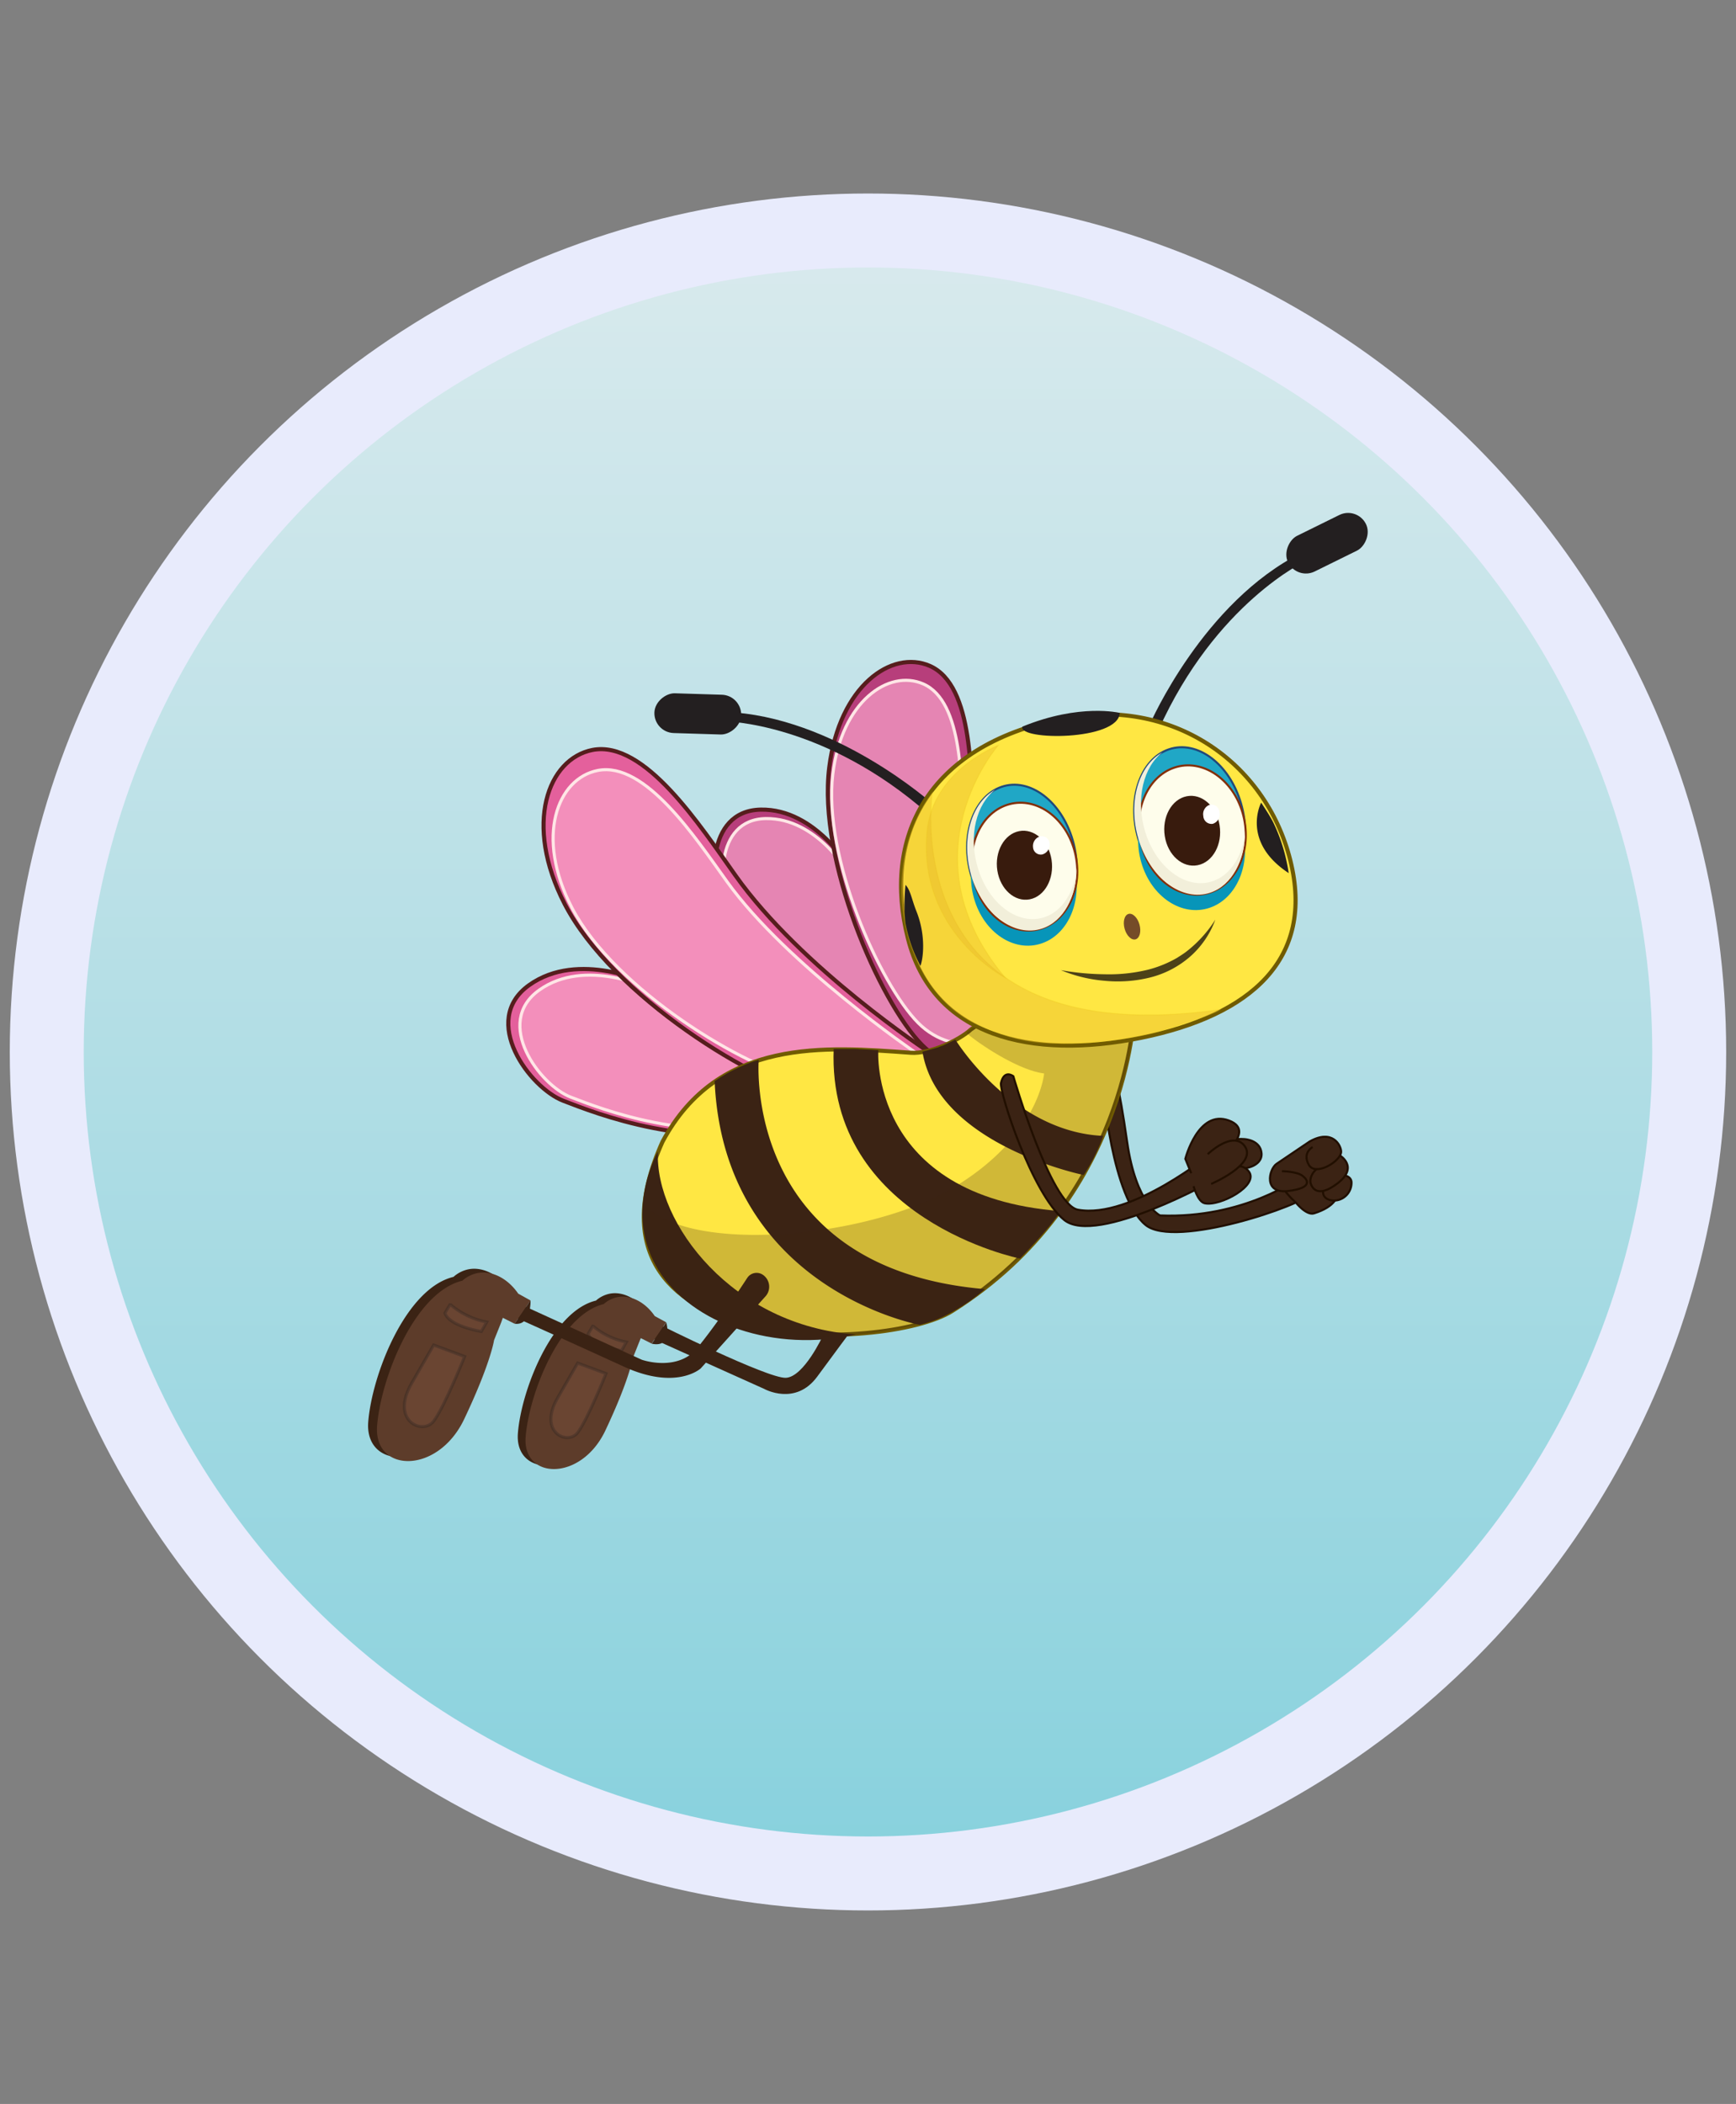 <svg xmlns="http://www.w3.org/2000/svg" xmlns:xlink="http://www.w3.org/1999/xlink" viewBox="0 0 422.59 512"><rect x="0" y="0" width="422.59" height="512" fill="#808080" stroke="none"/><defs><style>.cls-1{isolation:isolate;}.cls-2{stroke:#e8ebfc;stroke-width:18px;fill:url(#linear-gradient);}.cls-11,.cls-12,.cls-14,.cls-2,.cls-5{stroke-miterlimit:10;}.cls-11,.cls-13,.cls-3{fill:#3b2314;}.cls-4{fill:#5d3c2a;}.cls-5{fill:#895b46;stroke:#231f20;}.cls-5,.cls-7,.cls-9{stroke-width:0.75px;}.cls-14,.cls-5{opacity:0.3;}.cls-6{fill:#b73e7b;}.cls-6,.cls-8{stroke:#561d1d;}.cls-7{fill:#e585b3;}.cls-7,.cls-9{stroke:#ffe6e6;}.cls-8{fill:#e4609c;}.cls-9{fill:#f38fbb;}.cls-10{fill:#231f20;}.cls-11{stroke:#210f00;}.cls-11,.cls-16,.cls-18{stroke-width:0.5px;}.cls-12{fill:#ffe743;stroke:#705b01;}.cls-13{opacity:0.24;}.cls-14{fill:#e0aa24;stroke:#eac71c;stroke-width:0.25px;}.cls-15{fill:#754c28;}.cls-16{fill:#20a7c6;stroke:#20497a;}.cls-17{fill:#0795b9;}.cls-18{fill:#fefdeb;stroke:#832f0a;stroke-linecap:round;stroke-linejoin:round;}.cls-19{mix-blend-mode:multiply;}.cls-20{fill:#f2efda;}.cls-21{fill:#381b0d;}.cls-22{fill:#fff;}.cls-23{fill:#4c4218;}</style><linearGradient id="linear-gradient" x1="-4958.88" y1="-3171.74" x2="-4559.05" y2="-3171.74" gradientTransform="translate(3383.04 -4502.96) rotate(-90)" gradientUnits="userSpaceOnUse"><stop offset="0" stop-color="#87d1dd"/><stop offset="0.55" stop-color="#b6dfe6"/><stop offset="1" stop-color="#d9eaed"/></linearGradient></defs><g class="cls-1"><g id="Layer_1" data-name="Layer 1"><circle class="cls-2" cx="211.29" cy="256" r="199.91"/><path class="cls-3" d="M200.31,325.06s-4.61,10-9,10.23-31.08-13.09-31.08-13.09l-1.91,3.33L186.05,338s7.57,4.24,12.89-3,7.49-10.12,7.49-10.12Z"/><path class="cls-3" d="M154.24,324.4l-2.13,5.33s-.75,5.11-6.65,17.55-20.23,12-19.39,1.48,8.32-29.69,19-32.26a7.24,7.24,0,0,1,3.36-1.68c3.22-.62,6.76,1.22,9.08,4.6l2.78,1.52-3.38,4.85-2.12-1.36Z"/><path class="cls-4" d="M156,325.64l2.62,1.32,3.55-5.18-2.78-1.51c-2.32-3.39-5.86-5.23-9.07-4.61a7.11,7.11,0,0,0-3.36,1.69c-10.65,2.56-18.13,21.71-19,32.25s13.5,11,19.4-1.48,6.64-17.54,6.64-17.54l1.92-4.8Z"/><path class="cls-5" d="M140.62,331.7l6.9,2.56s-4.49,11.23-6.9,14.38-9.76,0-4.88-8.47Z"/><path class="cls-5" d="M144.48,322.79a17.46,17.46,0,0,0,8,3.79l-1.18,2.1s-7.12-1.11-8.12-4.09l1.09-1.85Z"/><path class="cls-3" d="M158.65,327l3.55-5.18S163.94,328.07,158.65,327Z"/><path class="cls-6" d="M207.18,211.76s-8.46-15-22-14.74-12.78,18.89-8.29,25.42,17.06,25.43,39.9,34.73S211.9,230.33,207.18,211.76Z"/><path class="cls-7" d="M206.8,212.86S199,199,186.41,199.2s-11.84,17.5-7.67,23.55,15.81,23.56,37,32.18S211.17,230.06,206.8,212.86Z"/><path class="cls-6" d="M248.83,257.94s-14.32,6.61-24.48-3.75S199,209.36,201.87,186.7c2.5-19.83,15.2-28.68,24.45-24.66,10.79,4.69,10.18,27.31,10.37,40.85C237,228.12,248.83,257.94,248.83,257.94Z"/><path class="cls-7" d="M245.73,252.43s-12.94,5.83-22.22-3.51-23.23-40.28-20.78-60.55c2.15-17.74,13.61-25.59,22-21.94,9.81,4.26,9.39,24.51,9.64,36.63C234.86,225.66,245.73,252.43,245.73,252.43Z"/><path class="cls-8" d="M157.85,239.39s-17-8.28-29.06.35.19,25,8.32,28.13,31.22,12.38,57.65,6.59S173.66,253.24,157.85,239.39Z"/><path class="cls-9" d="M158.19,240.61s-15.72-7.66-26.93.33.18,23.18,7.7,26.06,28.94,11.47,53.43,6.11S172.83,253.44,158.19,240.61Z"/><path class="cls-8" d="M226.22,256.07s-10.85,14.05-26.48,11S149,242.3,137.47,220c-10.07-19.49-4.09-35.38,6.77-37.5C156.91,180.07,170.42,200.9,179,213,195,235.62,226.22,256.07,226.22,256.07Z"/><path class="cls-9" d="M223,256.23s-13.12,9.27-27.31,6.59-46-22-56.42-41.82c-9.09-17.37-3.61-31.58,6.26-33.51,11.52-2.25,23.73,16.32,31.49,27.12C191.51,234.75,223,256.23,223,256.23Z"/><path class="cls-10" d="M280,176.05s12.91-29.65,36.91-41.56l1,2s-22,10.21-35.91,41.19Z"/><rect class="cls-10" x="318.18" y="121.64" width="9.68" height="21.13" rx="4.84" transform="translate(347.27 480.38) rotate(-116.24)"/><path class="cls-10" d="M227.21,195.78s-24-21.63-50.81-22.53l-.08,2.28s24.29.17,49.75,22.61Z"/><rect class="cls-10" x="165.02" y="163.16" width="9.68" height="21.13" rx="4.84" transform="translate(-9.03 338.14) rotate(-88.23)"/><path class="cls-11" d="M316.27,286.61s-13.44,10-33.88,9.17c0,0-5.82-2.65-8-17.82s-3-15.81-3-15.81-2.83-1.29-2.91.69,2.2,28.65,10.42,35.29c7.18,5.8,38.53-4.89,40.19-7.71S317.92,285.43,316.27,286.61Z"/><path class="cls-11" d="M315.45,292.66s2.55,3.2,4.43,2.61c10.37-3.26,4.05-10.42,4.05-10.42s-.13-7.83-3.34-6.7C313.44,280.65,306.28,284.24,315.45,292.66Z"/><path class="cls-11" d="M326.31,285.92s2.58-.07,2.68,1.77a4.32,4.32,0,0,1-3.61,4.42c-2.36.33-4.53-1.21-2.5-4S326.31,285.92,326.31,285.92Z"/><path class="cls-11" d="M326.18,281.19s4.64,2.76-.55,6.75-6.36.74-6.59,0,0-2.82,2.59-4.21S326.18,281.19,326.18,281.19Z"/><path class="cls-11" d="M312.06,285s3.59.09,4.94,1.08,2.72,3-3.41,3.75-4.72-5.26-2.87-6.59l8.09-5.46c5.56-3.12,7.61.92,7.66,2.43.09,2.3-6.23,6.2-7.88,3.24s.94-4.31.94-4.31"/><path class="cls-12" d="M276.09,246.57S274.64,292,231.84,319c-16.22,10.26-94.59,12.38-70.57-41.15,13.63-25.47,39.8-23.14,60.47-21.66,4.44.32,11.63-2.93,14.61-5.67l3.58-2.51Z"/><path class="cls-3" d="M213.8,255.55s-2.43,35.57,44.37,39.17c-2.81,4.44-9.9,11.55-9.9,11.55s-46.91-9.46-45.33-51h5.28Z"/><path class="cls-3" d="M184.69,257.93s-4,50.74,55.06,55.78a43.86,43.86,0,0,1-7.4,5.24,30,30,0,0,1-8.49,3.45s-47.64-8.67-49.9-59.32c.23-.11,1.15-.78,2.37-1.48a30.62,30.62,0,0,1,3-1.58A30.12,30.12,0,0,1,184.69,257.93Z"/><path class="cls-3" d="M232.57,253s13.76,22.46,36,23.42a45.41,45.41,0,0,1-4.77,9.52s-35.48-7.23-39.25-30l3.6-1c.36-.1.82-.34,1.26-.45Z"/><path class="cls-3" d="M160.15,280.22c-1,1.88-8,15.66.1,28.79s28.28,20.27,48.11,15.74C178.52,322.71,159.38,297.76,160.15,280.22Z"/><path class="cls-3" d="M127.73,317.89l28.49,13s9.49,3.39,14.3-3.84c4.37-5.5,9.07-12.53,11.38-16.07a2.72,2.72,0,0,1,3.74-.8h0a3.51,3.51,0,0,1,.62,5.38L170.58,333s-5.91,5.49-18.86-.49c-15.29-7-25.93-11.76-25.93-11.76Z"/><path class="cls-3" d="M120.45,319.33l-2.34,5.83s-.81,5.6-7.26,19.2S88.72,357.5,89.64,346s9.1-32.47,20.75-35.27a7.85,7.85,0,0,1,3.67-1.85c3.52-.67,7.39,1.34,9.93,5l3,1.65-3.76,5.38-2.45-1.35Z"/><path class="cls-4" d="M122.4,320.69l2.87,1.44,3.88-5.66-3-1.66c-2.54-3.7-6.41-5.71-9.93-5a7.94,7.94,0,0,0-3.68,1.85c-11.64,2.81-19.82,23.75-20.74,35.27s14.75,12,21.21-1.61,7.26-19.19,7.26-19.19l1.73-4.31Z"/><path class="cls-5" d="M105.56,327.31l7.54,2.8s-4.91,12.28-7.54,15.74-10.68,0-5.34-9.27Z"/><path class="cls-5" d="M109.77,317.57a19.12,19.12,0,0,0,8.71,4.15l-1.3,2.29s-7.78-1.21-8.87-4.47l1.19-2Z"/><path class="cls-3" d="M129.15,316.47s.23,6.21-3.88,5.66Z"/><path class="cls-13" d="M254.17,261.23s-1.27,15.56-22.59,28.07-65.75,15.91-75.07,3.17c0,0-3,16.54,15.27,27.35,17.59,10.4,50.79,3.63,57.64.62,8.38-3.68,26.25-19.36,34.56-34.74A109.6,109.6,0,0,0,273.9,261s3.78-13.1,0-15.34c-8.17-4.83-28.38-.58-34.45,2.65a31.26,31.26,0,0,0-4.19,2.92C235,251.56,246.59,260.25,254.17,261.23Z"/><path class="cls-12" d="M221,228.3c6,24.06,30.16,29.68,56.83,24.24s42.29-19.15,36.26-43.21-29-39.88-55.71-34.44C225.13,181.66,214.92,204.24,221,228.3Z"/><path class="cls-14" d="M226.94,193s-9.42,63.89,70.14,52.68c-.95.13,2,.06-15.76,5.53a102.69,102.69,0,0,1-18.38,2.61c-4.6.1-12.82.73-21.88-3.29a27.43,27.43,0,0,1-12.17-8C217.49,229.66,216.15,207.38,226.94,193Z"/><ellipse class="cls-15" cx="275.58" cy="225.49" rx="1.88" ry="3.21" transform="translate(-49.97 81.23) rotate(-15.39)"/><path class="cls-10" d="M220.43,215.35c1.19,1.2,1.55,3.66,2.62,6.33,2.46,6.11,1.65,11.75,1,13.38a37.62,37.62,0,0,1-3.66-10.52A45.3,45.3,0,0,1,220.43,215.35Z"/><path class="cls-10" d="M307,195.32s-5,9.46,6.7,17.15a42.59,42.59,0,0,0-3.57-11.95C309.36,198.86,307.9,196.7,307,195.32Z"/><path class="cls-10" d="M272.58,173.49s-9.64-2.41-23.71,3.34C247.81,180.25,272.29,180.32,272.58,173.49Z"/><path class="cls-16" d="M277.08,204.06c2.8,9.62,10.66,15.5,17.57,13.14s10.24-12.08,7.44-21.7-10.66-15.5-17.57-13.14S274.28,194.44,277.08,204.06Z"/><path class="cls-17" d="M277.83,209.91c2.44,8.37,9.89,13.29,16.64,11s10.27-11,7.84-19.34-9.89-13.29-16.65-11S275.4,201.54,277.83,209.91Z"/><path class="cls-18" d="M278,206.15c2.44,8.37,9.89,13.28,16.65,11s10.27-11,7.83-19.34-9.89-13.29-16.64-11S275.54,197.78,278,206.15Z"/><g class="cls-19"><path class="cls-20" d="M283,183.06c-4.62,3.52-6.57,11.27-4.33,19,2.64,9.06,10.05,14.6,16.55,12.37,4.49-1.53,7.37-6.35,7.87-12.16,0,7.06-3.15,13.15-8.42,14.95-6.91,2.36-14.77-3.52-17.57-13.14C274.5,195.19,277.14,186.25,283,183.06Z"/></g><path class="cls-21" d="M283.54,203.48c.73,4.63,4.31,7.8,8,7.07s6.08-5.08,5.34-9.71-4.31-7.8-8-7.07S282.81,198.85,283.54,203.48Z"/><path class="cls-22" d="M292.92,198.57a2,2,0,0,0,2.29,1.91,2.4,2.4,0,0,0,1.64-2.75,2,2,0,0,0-2.29-1.91A2.4,2.4,0,0,0,292.92,198.57Z"/><path class="cls-16" d="M236.39,212.91c2.75,9.51,10.51,15.34,17.34,13s10.15-11.92,7.4-21.43-10.5-15.35-17.33-13S233.65,203.4,236.39,212.91Z"/><path class="cls-17" d="M237.12,218.7c2.39,8.28,9.75,13.15,16.44,10.88s10.17-10.83,7.78-19.11-9.75-13.15-16.43-10.88S234.73,210.42,237.12,218.7Z"/><path class="cls-18" d="M237.27,215c2.39,8.28,9.75,13.15,16.43,10.88s10.17-10.82,7.79-19.1-9.75-13.15-16.44-10.88S234.88,206.7,237.27,215Z"/><g class="cls-19"><path class="cls-20" d="M242.28,192.17c-4.59,3.47-6.53,11.13-4.33,18.75,2.59,9,9.9,14.45,16.34,12.27,4.43-1.51,7.29-6.27,7.8-12,0,7-3.14,13-8.36,14.76-6.83,2.31-14.59-3.52-17.34-13C233.86,204.14,236.49,195.31,242.28,192.17Z"/></g><path class="cls-21" d="M242.78,211.85c.72,4.58,4.25,7.71,7.89,7s6-5,5.31-9.59-4.25-7.71-7.89-7S242.07,207.26,242.78,211.85Z"/><path class="cls-22" d="M251.47,206.17a1.89,1.89,0,0,0,2.26,1.76,2.44,2.44,0,0,0,1.75-2.65,1.89,1.89,0,0,0-2.26-1.76A2.44,2.44,0,0,0,251.47,206.17Z"/><path class="cls-23" d="M258.26,236.09a64.49,64.49,0,0,0,10.67,1A39.93,39.93,0,0,0,279.36,236a27.94,27.94,0,0,0,7.21-2.93c.72-.47,1.47-.92,2.16-1.45a30.2,30.2,0,0,0,7.12-7.83,22,22,0,0,1-6.14,9,23.51,23.51,0,0,1-9.85,5.11,32.74,32.74,0,0,1-11,.77A34.93,34.93,0,0,1,258.26,236.09Z"/><path class="cls-11" d="M302.9,277.2s3.89.16,4.19,3.42-4.61,4.42-7.37,3.44S294.39,276.66,302.9,277.2Z"/><path class="cls-11" d="M295.1,280.47s-19.7,16.27-32.69,13.92c-6.67-1.2-15.74-32.49-15.74-32.49s-2.21-1.75-3,1.64c-.46,2.06,7.51,26.94,15.38,33.34s37.07-10,37.07-10l1.35.88S301.51,278.88,295.1,280.47Z"/><path class="cls-11" d="M294.83,283.29s11.85-7.79,4.33-10.61S288.54,282,288.54,282l1.44,3.51"/><path class="cls-11" d="M290.55,288.66s1,3.79,2.71,4.16c3.75.83,13.37-4.4,10.72-7.77s-7.61,1.2-7.61,1.2"/><path class="cls-11" d="M294,280.86s6.14-5.9,9-1.95c3.17,4.39-8.18,9.2-8.18,9.2"/><path class="cls-14" d="M243,181.39s-23.38,26.74,1.75,56.59c0,0-21.57-11.18-19.07-35.82C227.21,187.31,243,181.39,243,181.39Z"/></g></g></svg>